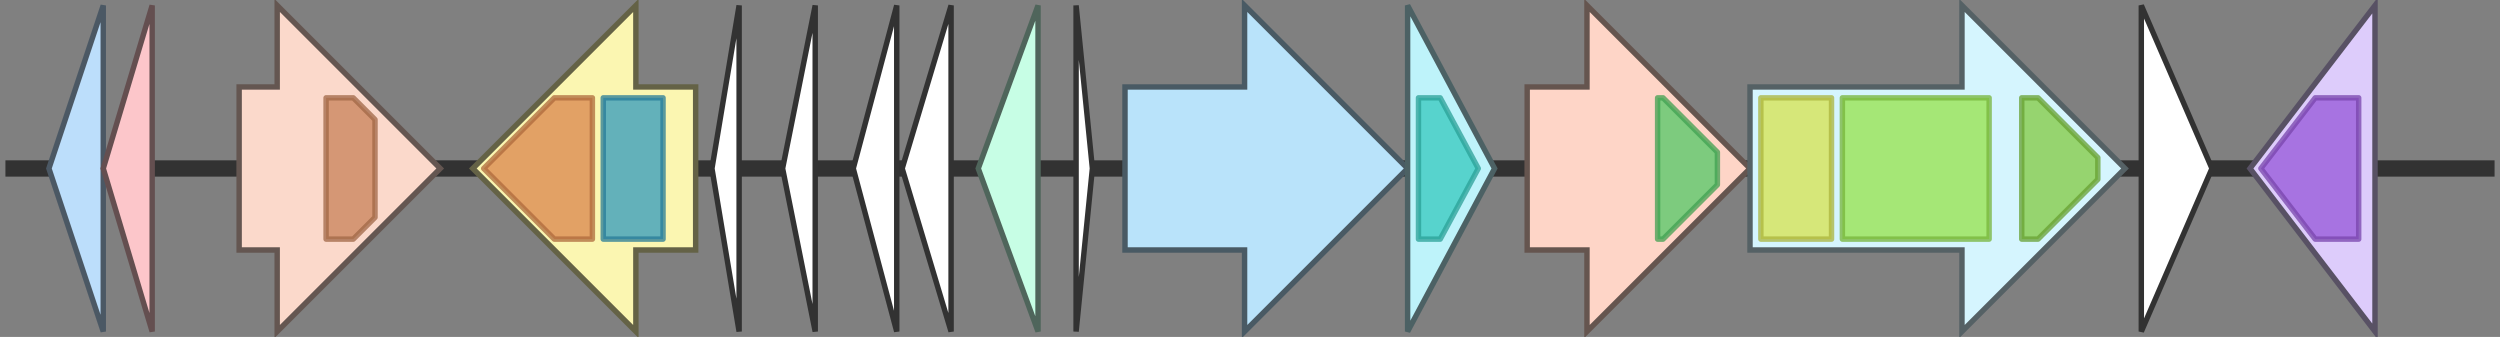 <svg version="1.1" baseProfile="full" xmlns="http://www.w3.org/2000/svg" width="460" height="62">
	<rect width="100%" height="100%" fill="#808080" stroke="none"/>
	<line x1="1" y1="31" x2="459" y2="31" style="stroke:rgb(50,50,50); stroke-width:3 "/>
	<g>
		<polygon class="NoName" points="198,16 198,16 198,1 201,31 198,61 198,46 198,46" fill="rgb(255,255,255)" fill-opacity="1.0" stroke="rgb(50,50,50)" stroke-width="1" />
	</g>
	<g>
		<title>mceJ</title>
		<polygon class="mceJ" points="207,16 229,16 229,1 259,31 229,61 229,46 207,46" fill="rgb(185,227,250)" fill-opacity="1.0" stroke="rgb(73,90,100)" stroke-width="1" />
	</g>
	<g>
		<title>mceI</title>
		<polygon class="mceI" points="259,16 259,16 259,1 275,31 259,61 259,46 259,46" fill="rgb(190,243,250)" fill-opacity="1.0" stroke="rgb(76,97,100)" stroke-width="1" />
		<g>
			<title>PF02794</title>
			<polygon class="PF02794" points="261,18 265,18 272,31 265,44 261,44" stroke-linejoin="round" width="13" height="26" fill="rgb(53,200,189)" stroke="rgb(42,160,151)" stroke-width="1" opacity="0.75" />
		</g>
	</g>
	<g>
		<title>mceH</title>
		<polygon class="mceH" points="281,16 292,16 292,1 322,31 292,61 292,46 281,46" fill="rgb(254,213,199)" fill-opacity="1.0" stroke="rgb(101,85,79)" stroke-width="1" />
		<g>
			<title>PF13437</title>
			<polygon class="PF13437" points="305,18 306,18 316,28 316,34 306,44 305,44" stroke-linejoin="round" width="11" height="26" fill="rgb(82,200,102)" stroke="rgb(65,160,81)" stroke-width="1" opacity="0.75" />
		</g>
	</g>
	<g>
		<title>mceG</title>
		<polygon class="mceG" points="322,16 361,16 361,1 391,31 361,61 361,46 322,46" fill="rgb(213,245,254)" fill-opacity="1.0" stroke="rgb(85,97,101)" stroke-width="1" />
		<g>
			<title>PF03412</title>
			<rect class="PF03412" x="324" y="18" stroke-linejoin="round" width="13" height="26" fill="rgb(214,226,77)" stroke="rgb(171,180,61)" stroke-width="1" opacity="0.75" />
		</g>
		<g>
			<title>PF00664</title>
			<rect class="PF00664" x="339" y="18" stroke-linejoin="round" width="27" height="26" fill="rgb(149,226,73)" stroke="rgb(119,180,58)" stroke-width="1" opacity="0.75" />
		</g>
		<g>
			<title>PF00005</title>
			<polygon class="PF00005" points="372,18 375,18 386,29 386,33 375,44 372,44" stroke-linejoin="round" width="14" height="26" fill="rgb(129,201,63)" stroke="rgb(103,160,50)" stroke-width="1" opacity="0.75" />
		</g>
	</g>
	<g>
		<polygon class="NoName" points="394,16 394,16 394,1 407,31 394,61 394,46 394,46" fill="rgb(255,255,255)" fill-opacity="1.0" stroke="rgb(50,50,50)" stroke-width="1" />
	</g>
	<g>
		<title>mceF</title>
		<polygon class="mceF" points="437,16 437,16 437,1 414,31 437,61 437,46 437,46" fill="rgb(221,204,251)" fill-opacity="1.0" stroke="rgb(88,81,100)" stroke-width="1" />
		<g>
			<title>PF02517</title>
			<polygon class="PF02517" points="416,31 426,18 434,18 434,44 426,44" stroke-linejoin="round" width="19" height="26" fill="rgb(150,86,216)" stroke="rgb(120,68,172)" stroke-width="1" opacity="0.75" />
		</g>
	</g>
	<g>
		<title>mceA</title>
		<polygon class="mceA" points="19,16 19,16 19,1 9,31 19,61 19,46 19,46" fill="rgb(188,222,251)" fill-opacity="1.0" stroke="rgb(75,88,100)" stroke-width="1" />
	</g>
	<g>
		<title>mceB</title>
		<polygon class="mceB" points="28,16 28,16 28,1 19,31 28,61 28,46 28,46" fill="rgb(252,198,202)" fill-opacity="1.0" stroke="rgb(100,79,80)" stroke-width="1" />
	</g>
	<g>
		<title>mceC</title>
		<polygon class="mceC" points="44,16 51,16 51,1 81,31 51,61 51,46 44,46" fill="rgb(251,217,203)" fill-opacity="1.0" stroke="rgb(100,86,81)" stroke-width="1" />
		<g>
			<title>PF06722</title>
			<polygon class="PF06722" points="60,18 65,18 69,22 69,40 65,44 60,44" stroke-linejoin="round" width="9" height="26" fill="rgb(200,129,88)" stroke="rgb(160,103,70)" stroke-width="1" opacity="0.75" />
		</g>
	</g>
	<g>
		<title>mceD</title>
		<polygon class="mceD" points="128,16 117,16 117,1 87,31 117,61 117,46 128,46" fill="rgb(251,246,177)" fill-opacity="1.0" stroke="rgb(100,98,70)" stroke-width="1" />
		<g>
			<title>PF00756</title>
			<polygon class="PF00756" points="89,31 102,18 109,18 109,44 102,44" stroke-linejoin="round" width="22" height="26" fill="rgb(217,132,77)" stroke="rgb(173,105,61)" stroke-width="1" opacity="0.75" />
		</g>
		<g>
			<title>PF11806</title>
			<rect class="PF11806" x="111" y="18" stroke-linejoin="round" width="11" height="26" fill="rgb(49,154,189)" stroke="rgb(39,123,151)" stroke-width="1" opacity="0.75" />
		</g>
	</g>
	<g>
		<polygon class="NoName" points="136,16 136,16 136,1 131,31 136,61 136,46 136,46" fill="rgb(255,255,255)" fill-opacity="1.0" stroke="rgb(50,50,50)" stroke-width="1" />
	</g>
	<g>
		<polygon class="NoName" points="150,16 150,16 150,1 144,31 150,61 150,46 150,46" fill="rgb(255,255,255)" fill-opacity="1.0" stroke="rgb(50,50,50)" stroke-width="1" />
	</g>
	<g>
		<polygon class="NoName" points="165,16 165,16 165,1 157,31 165,61 165,46 165,46" fill="rgb(255,255,255)" fill-opacity="1.0" stroke="rgb(50,50,50)" stroke-width="1" />
	</g>
	<g>
		<polygon class="NoName" points="175,16 175,16 175,1 166,31 175,61 175,46 175,46" fill="rgb(255,255,255)" fill-opacity="1.0" stroke="rgb(50,50,50)" stroke-width="1" />
	</g>
	<g>
		<title>mceE</title>
		<polygon class="mceE" points="191,16 191,16 191,1 180,31 191,61 191,46 191,46" fill="rgb(199,254,229)" fill-opacity="1.0" stroke="rgb(79,101,91)" stroke-width="1" />
	</g>
</svg>

